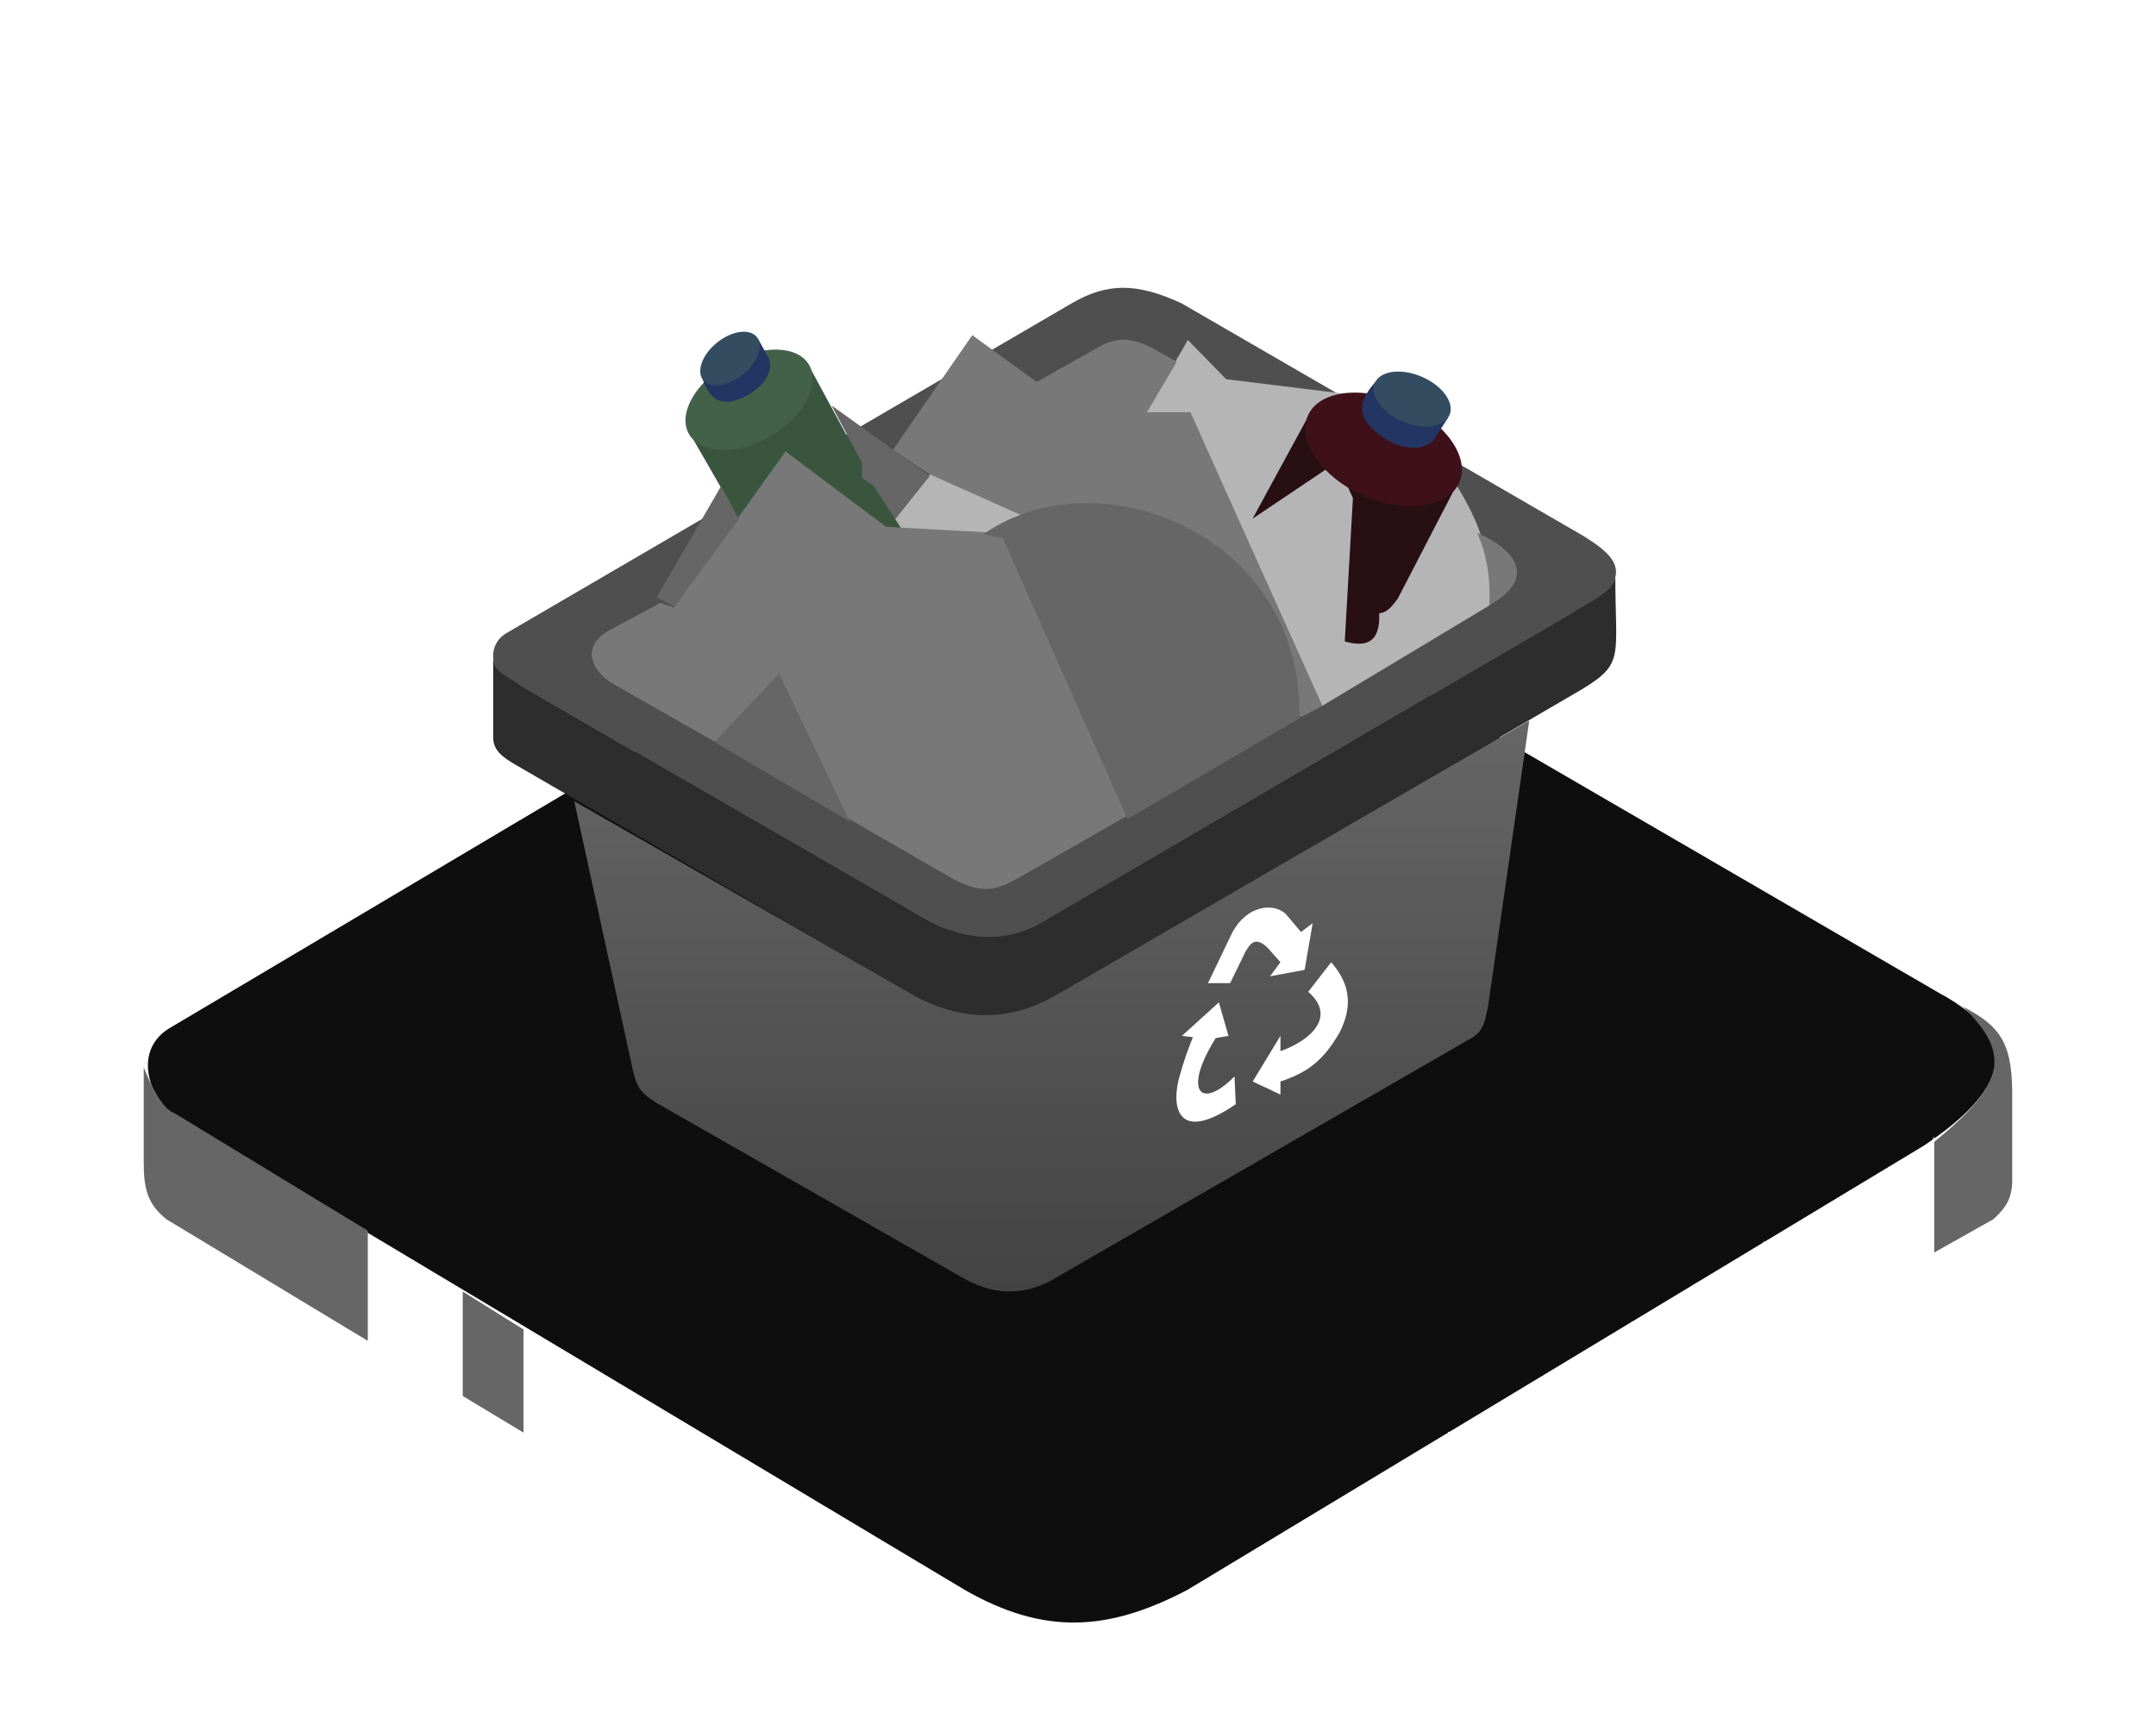 <svg width="300" height="241" viewBox="0 0 300 241" fill="none" xmlns="http://www.w3.org/2000/svg">
<path d="M165.32 221.421C154.222 227.234 145.239 227.762 134.142 221.421L23.699 155.367C19.471 151.139 18.952 145.33 23.699 142.684L134.142 77.159C144.71 70.817 154.222 71.346 165.32 77.159L269.949 137.929C282.632 144.798 278.933 152.196 267.836 159.594L165.32 221.421Z" fill="#0F0E0E" stroke="white" stroke-width="0.5"/>
<g filter="url(#filter0_d_123_110)">
<path d="M273.12 140.043C280.295 146.972 278.565 151.182 268.893 159.066V174.391L277.348 169.635C279.688 167.535 280.073 166.092 279.99 163.294V151.668C279.915 144.747 277.993 142.583 273.12 140.043Z" fill="#666666"/>
</g>
<g filter="url(#filter1_d_123_110)">
<path d="M51.178 171.22V186.544L23.171 169.634C20.528 167.521 20 165.407 20 161.708V148.497C21.057 151.139 22.642 154.31 24.227 154.838L51.178 171.22Z" fill="#666666"/>
</g>
<g filter="url(#filter2_d_123_110)">
<path d="M64.388 194.471V179.675L72.843 184.959V199.755L64.388 194.471Z" fill="#666666"/>
</g>
<path d="M51.177 186.545L133.613 236.218M133.613 236.218V221.23M133.613 236.218C143.22 242.058 155.807 242.031 165.319 236.218M165.319 236.218L167.736 234.775M165.319 236.218V234.104M165.319 221.422V225.121M255.682 182.277L268.892 159.066V163.294M255.682 182.277L259.381 180.069M255.682 182.277L252.073 184.431M259.381 180.069L268.892 163.294M259.381 180.069L263.08 177.861M268.892 163.294V166.993M268.892 166.993L263.08 177.861M268.892 166.993V170.692M263.08 177.861L265.986 176.126M265.986 176.126L268.892 174.391V170.692M265.986 176.126L268.892 170.692M252.073 184.431L264.665 161.708M252.073 184.431L248.812 186.378M248.812 186.378L260.437 164.351M248.812 186.378L244.584 188.901M244.584 188.901L255.153 167.521M244.584 188.901L240.357 191.425M240.357 191.425L250.397 170.163M240.357 191.425L236.658 193.633M236.658 193.633L245.641 172.806M236.658 193.633L232.131 196.335M232.131 196.335L240.885 175.976M232.131 196.335L227.286 199.227M227.286 199.227L236.13 178.618M227.286 199.227L223.447 201.519M223.447 201.519L231.374 181.789M223.447 201.519L219.748 203.727M219.748 203.727L227.286 183.903M219.748 203.727L216.049 205.935M216.049 205.935L222.39 187.073M216.049 205.935L212.237 208.211M212.237 208.211L218.163 189.715M212.237 208.211L208.651 210.351M208.651 210.351L213.935 192.358M208.651 210.351L205.48 212.244M205.48 212.244L209.708 195M205.48 212.244L201.781 214.452M201.781 214.452L205.48 197.114M201.781 214.452L197.188 217.194M197.188 217.194L201.781 199.227M197.188 217.194L192.798 219.815M192.798 219.815L197.188 202.144M192.798 219.815L188.336 222.478M188.336 222.478L192.798 205.04M188.336 222.478L183.909 225.121M183.909 225.121C183.833 224.698 186.985 213.319 188.57 207.682M183.909 225.121L179.059 228.016M179.059 228.016L183.286 210.853M179.059 228.016L175.057 230.405M175.057 230.405L179.587 212.967M175.057 230.405L171.132 232.748M171.132 232.748L175.36 215.609M171.132 232.748L167.736 234.775M167.736 234.775L171.66 217.723M165.319 234.104L168.49 219.815M165.319 234.104V225.121M165.319 225.121L166.376 220.893" stroke="white" stroke-width="0.5"/>
<path d="M71.047 94.606C67.826 93.082 68.057 89.629 70.295 88.182L149.098 42.211C154.035 39.331 158.149 39.294 164.433 42.211L220.368 74.585C223.933 76.819 225.911 78.643 224.286 81.439C223.475 82.622 221.887 83.758 218.884 85.201L144.738 128.556C140.3 131.295 134.61 131.117 129.861 128.556L71.047 94.606Z" fill="#4F4F4F"/>
<path d="M159.387 57.538L165.284 47.294L170.612 52.751L187.566 54.839L185.615 64.592L202.638 67.464C206.064 72.945 207.651 77.756 207.283 84.211L183.978 98.204L165.638 57.538H159.387Z" fill="#B5B5B5"/>
<path d="M129.532 65.828L124.361 72.094L125.192 73.603L136.967 74.32L142.855 71.49L129.532 65.828Z" fill="#B5B5B5"/>
<path d="M182.204 57.632L174.29 72.162L184.568 65.257C182.041 62.042 182.075 60.35 182.204 57.632Z" fill="#270F13"/>
<path d="M202.654 67.526C200.709 71.281 192.634 70.992 187.529 67.715L188.254 69.29L187.12 89.236C189.866 90.016 192.098 89.614 191.909 85.329C192.773 85.194 193.299 84.928 194.493 83.281L202.654 67.526Z" fill="#270F13"/>
<path d="M203.058 67.135C201.514 70.621 195.457 71.486 189.641 68.91C183.825 66.334 180.452 61.293 181.996 57.807C183.54 54.32 189.507 53.582 195.323 56.158C201.139 58.734 204.602 63.649 203.058 67.135Z" fill="#3E111A"/>
<path d="M109.325 62.924L102.782 72.109L96.343 60.922L112.506 50.788L119.921 64.463V66.464L121.589 67.516L125.412 73.545L123.256 73.391L109.325 62.924Z" fill="#3A553E"/>
<path d="M112.584 50.772C114.176 53.539 111.766 58.059 107.15 60.716C102.534 63.372 97.46 63.159 95.868 60.392C94.275 57.625 96.727 53.228 101.343 50.572C105.959 47.916 110.992 48.005 112.584 50.772Z" fill="#436148"/>
<path d="M190.118 58.667C188.974 56.804 189.609 55.123 191.418 53.088L201.514 58.08L199.472 61.248C196.788 63.801 191.923 61.248 190.118 58.667Z" fill="#233563"/>
<ellipse cx="196.495" cy="55.514" rx="5.657" ry="3.38" transform="rotate(23.149 196.495 55.514)" fill="#344C60"/>
<path d="M101.382 55.896C99.536 56.006 98.536 54.861 97.739 52.7L105.49 47.163L107.038 49.949C107.871 52.969 104.027 55.579 101.382 55.896Z" fill="#233563"/>
<ellipse cx="101.575" cy="49.882" rx="4.784" ry="2.859" transform="rotate(-38.708 101.575 49.882)" fill="#344C60"/>
<path d="M91.905 83.864L93.774 84.511L109.299 62.805L123.314 73.299L139.27 74.161L142.04 71.648L129.217 65.916L124.265 62.561L135.287 46.629L144.255 53.142L152.422 48.533C155.368 46.744 157.432 46.93 160.538 48.533L163.744 50.337L159.586 57.35H165.648L183.984 98.232L181.079 99.735L139.27 74.161L156.88 113.477L141.642 122.173C138.024 124.305 136.026 124.048 132.442 122.173L117.349 113.477L108.508 94.214L99.596 103.27L84.975 94.949C81.97 92.93 81.207 89.835 84.482 87.861L91.905 83.864Z" fill="#787878"/>
<path d="M207.302 84.2C207.335 79.427 206.737 77.028 205.573 74.135C210.513 76.358 213.539 79.847 208.475 83.428L207.302 84.2Z" fill="#787878"/>
<path d="M180.788 99.953C181.51 74.347 152.774 63.109 136.8 74.347L139.529 74.828L156.892 113.951L180.788 99.953Z" fill="#666666"/>
<path d="M108.413 93.726L99.412 103.236L118.263 114.318L108.413 93.726Z" fill="#666666"/>
<path d="M102.808 72.242L93.807 84.427L91.387 83.069L100.346 67.614L102.808 72.242Z" fill="#666666"/>
<path d="M129.376 66.218L124.566 72.242L121.56 67.614L119.957 66.519V64.415L115.698 56.399L129.376 66.218Z" fill="#666666"/>
<path d="M68.628 91.314C68.779 93.577 70.281 93.868 72.748 95.558L128.466 127.756C134.347 131.035 140.378 131.396 145.971 127.756L219.918 84.575L219.97 84.546C222.166 83.32 224.753 81.876 224.764 79.998C224.766 91.448 226.095 92.269 220.15 95.879L146.959 138.589C139.89 142.633 133.249 141.803 127.197 138.589L71.872 106.472C69.845 105.323 68.628 104.343 68.628 102.62L68.628 91.314C68.612 91.064 68.612 90.791 68.628 90.489L68.628 91.314Z" fill="#2D2D2D"/>
<g filter="url(#filter3_d_123_110)">
<path d="M88.085 148.994L79.91 111.468L127.556 138.708C133.084 141.571 139.401 142.558 146.508 138.708L212.793 100.236L207.086 139.827C206.616 142.218 206.42 143.652 204.262 144.693L147.49 177.435C142.79 180.447 138.195 180.395 133.372 177.435L91.499 153.524C88.673 151.808 88.575 150.793 88.085 148.994Z" fill="url(#paint0_linear_123_110)"/>
</g>
<path d="M176.714 135.826L178.171 133.866L176.378 131.849C174.753 130.28 174.032 131.129 173.297 132.409L171.168 136.779H168.087L171.504 129.664C173.501 126.015 177.106 125.518 178.899 127.143L181.028 129.664L182.652 128.431L181.532 134.93L176.714 135.826Z" fill="white"/>
<path d="M185.231 133.866L182.034 137.986C185.941 141.36 182.551 144.674 178.171 146.243V144.112L174.31 150.461L178.171 152.281V150.461C182.034 149.173 184.158 147.497 186.385 143.668C188.516 139.495 187.495 136.477 185.231 133.866Z" fill="white"/>
<path d="M171.779 149.75C167.027 154.571 164.554 151.756 169.16 144.423L170.936 144.112L169.604 139.451L164.455 144.112L165.99 144.298C165.202 146.259 164.761 147.448 163.994 150.238C163.039 154.218 163.994 159.067 171.954 153.62L171.779 149.75Z" fill="white"/>
<defs>
<filter id="filter0_d_123_110" x="248.893" y="120.043" width="51.107" height="74.348" filterUnits="userSpaceOnUse" color-interpolation-filters="sRGB">
<feFlood flood-opacity="0" result="BackgroundImageFix"/>
<feColorMatrix in="SourceAlpha" type="matrix" values="0 0 0 0 0 0 0 0 0 0 0 0 0 0 0 0 0 0 127 0" result="hardAlpha"/>
<feOffset/>
<feGaussianBlur stdDeviation="10"/>
<feComposite in2="hardAlpha" operator="out"/>
<feColorMatrix type="matrix" values="0 0 0 0 0.4 0 0 0 0 0.4 0 0 0 0 0.4 0 0 0 1 0"/>
<feBlend mode="normal" in2="BackgroundImageFix" result="effect1_dropShadow_123_110"/>
<feBlend mode="normal" in="SourceGraphic" in2="effect1_dropShadow_123_110" result="shape"/>
</filter>
<filter id="filter1_d_123_110" x="0" y="128.497" width="71.178" height="78.047" filterUnits="userSpaceOnUse" color-interpolation-filters="sRGB">
<feFlood flood-opacity="0" result="BackgroundImageFix"/>
<feColorMatrix in="SourceAlpha" type="matrix" values="0 0 0 0 0 0 0 0 0 0 0 0 0 0 0 0 0 0 127 0" result="hardAlpha"/>
<feOffset/>
<feGaussianBlur stdDeviation="10"/>
<feComposite in2="hardAlpha" operator="out"/>
<feColorMatrix type="matrix" values="0 0 0 0 0.4 0 0 0 0 0.4 0 0 0 0 0.4 0 0 0 1 0"/>
<feBlend mode="normal" in2="BackgroundImageFix" result="effect1_dropShadow_123_110"/>
<feBlend mode="normal" in="SourceGraphic" in2="effect1_dropShadow_123_110" result="shape"/>
</filter>
<filter id="filter2_d_123_110" x="44.388" y="159.675" width="48.455" height="60.081" filterUnits="userSpaceOnUse" color-interpolation-filters="sRGB">
<feFlood flood-opacity="0" result="BackgroundImageFix"/>
<feColorMatrix in="SourceAlpha" type="matrix" values="0 0 0 0 0 0 0 0 0 0 0 0 0 0 0 0 0 0 127 0" result="hardAlpha"/>
<feOffset/>
<feGaussianBlur stdDeviation="10"/>
<feComposite in2="hardAlpha" operator="out"/>
<feColorMatrix type="matrix" values="0 0 0 0 0.4 0 0 0 0 0.4 0 0 0 0 0.4 0 0 0 1 0"/>
<feBlend mode="normal" in2="BackgroundImageFix" result="effect1_dropShadow_123_110"/>
<feBlend mode="normal" in="SourceGraphic" in2="effect1_dropShadow_123_110" result="shape"/>
</filter>
<filter id="filter3_d_123_110" x="59.91" y="80.237" width="172.883" height="119.438" filterUnits="userSpaceOnUse" color-interpolation-filters="sRGB">
<feFlood flood-opacity="0" result="BackgroundImageFix"/>
<feColorMatrix in="SourceAlpha" type="matrix" values="0 0 0 0 0 0 0 0 0 0 0 0 0 0 0 0 0 0 127 0" result="hardAlpha"/>
<feOffset/>
<feGaussianBlur stdDeviation="10"/>
<feComposite in2="hardAlpha" operator="out"/>
<feColorMatrix type="matrix" values="0 0 0 0 0.4 0 0 0 0 0.4 0 0 0 0 0.4 0 0 0 0.6 0"/>
<feBlend mode="normal" in2="BackgroundImageFix" result="effect1_dropShadow_123_110"/>
<feBlend mode="normal" in="SourceGraphic" in2="effect1_dropShadow_123_110" result="shape"/>
</filter>
<linearGradient id="paint0_linear_123_110" x1="146.352" y1="100.236" x2="146.352" y2="179.675" gradientUnits="userSpaceOnUse">
<stop stop-color="#666666"/>
<stop offset="1" stop-color="#434343"/>
</linearGradient>
</defs>
</svg>
